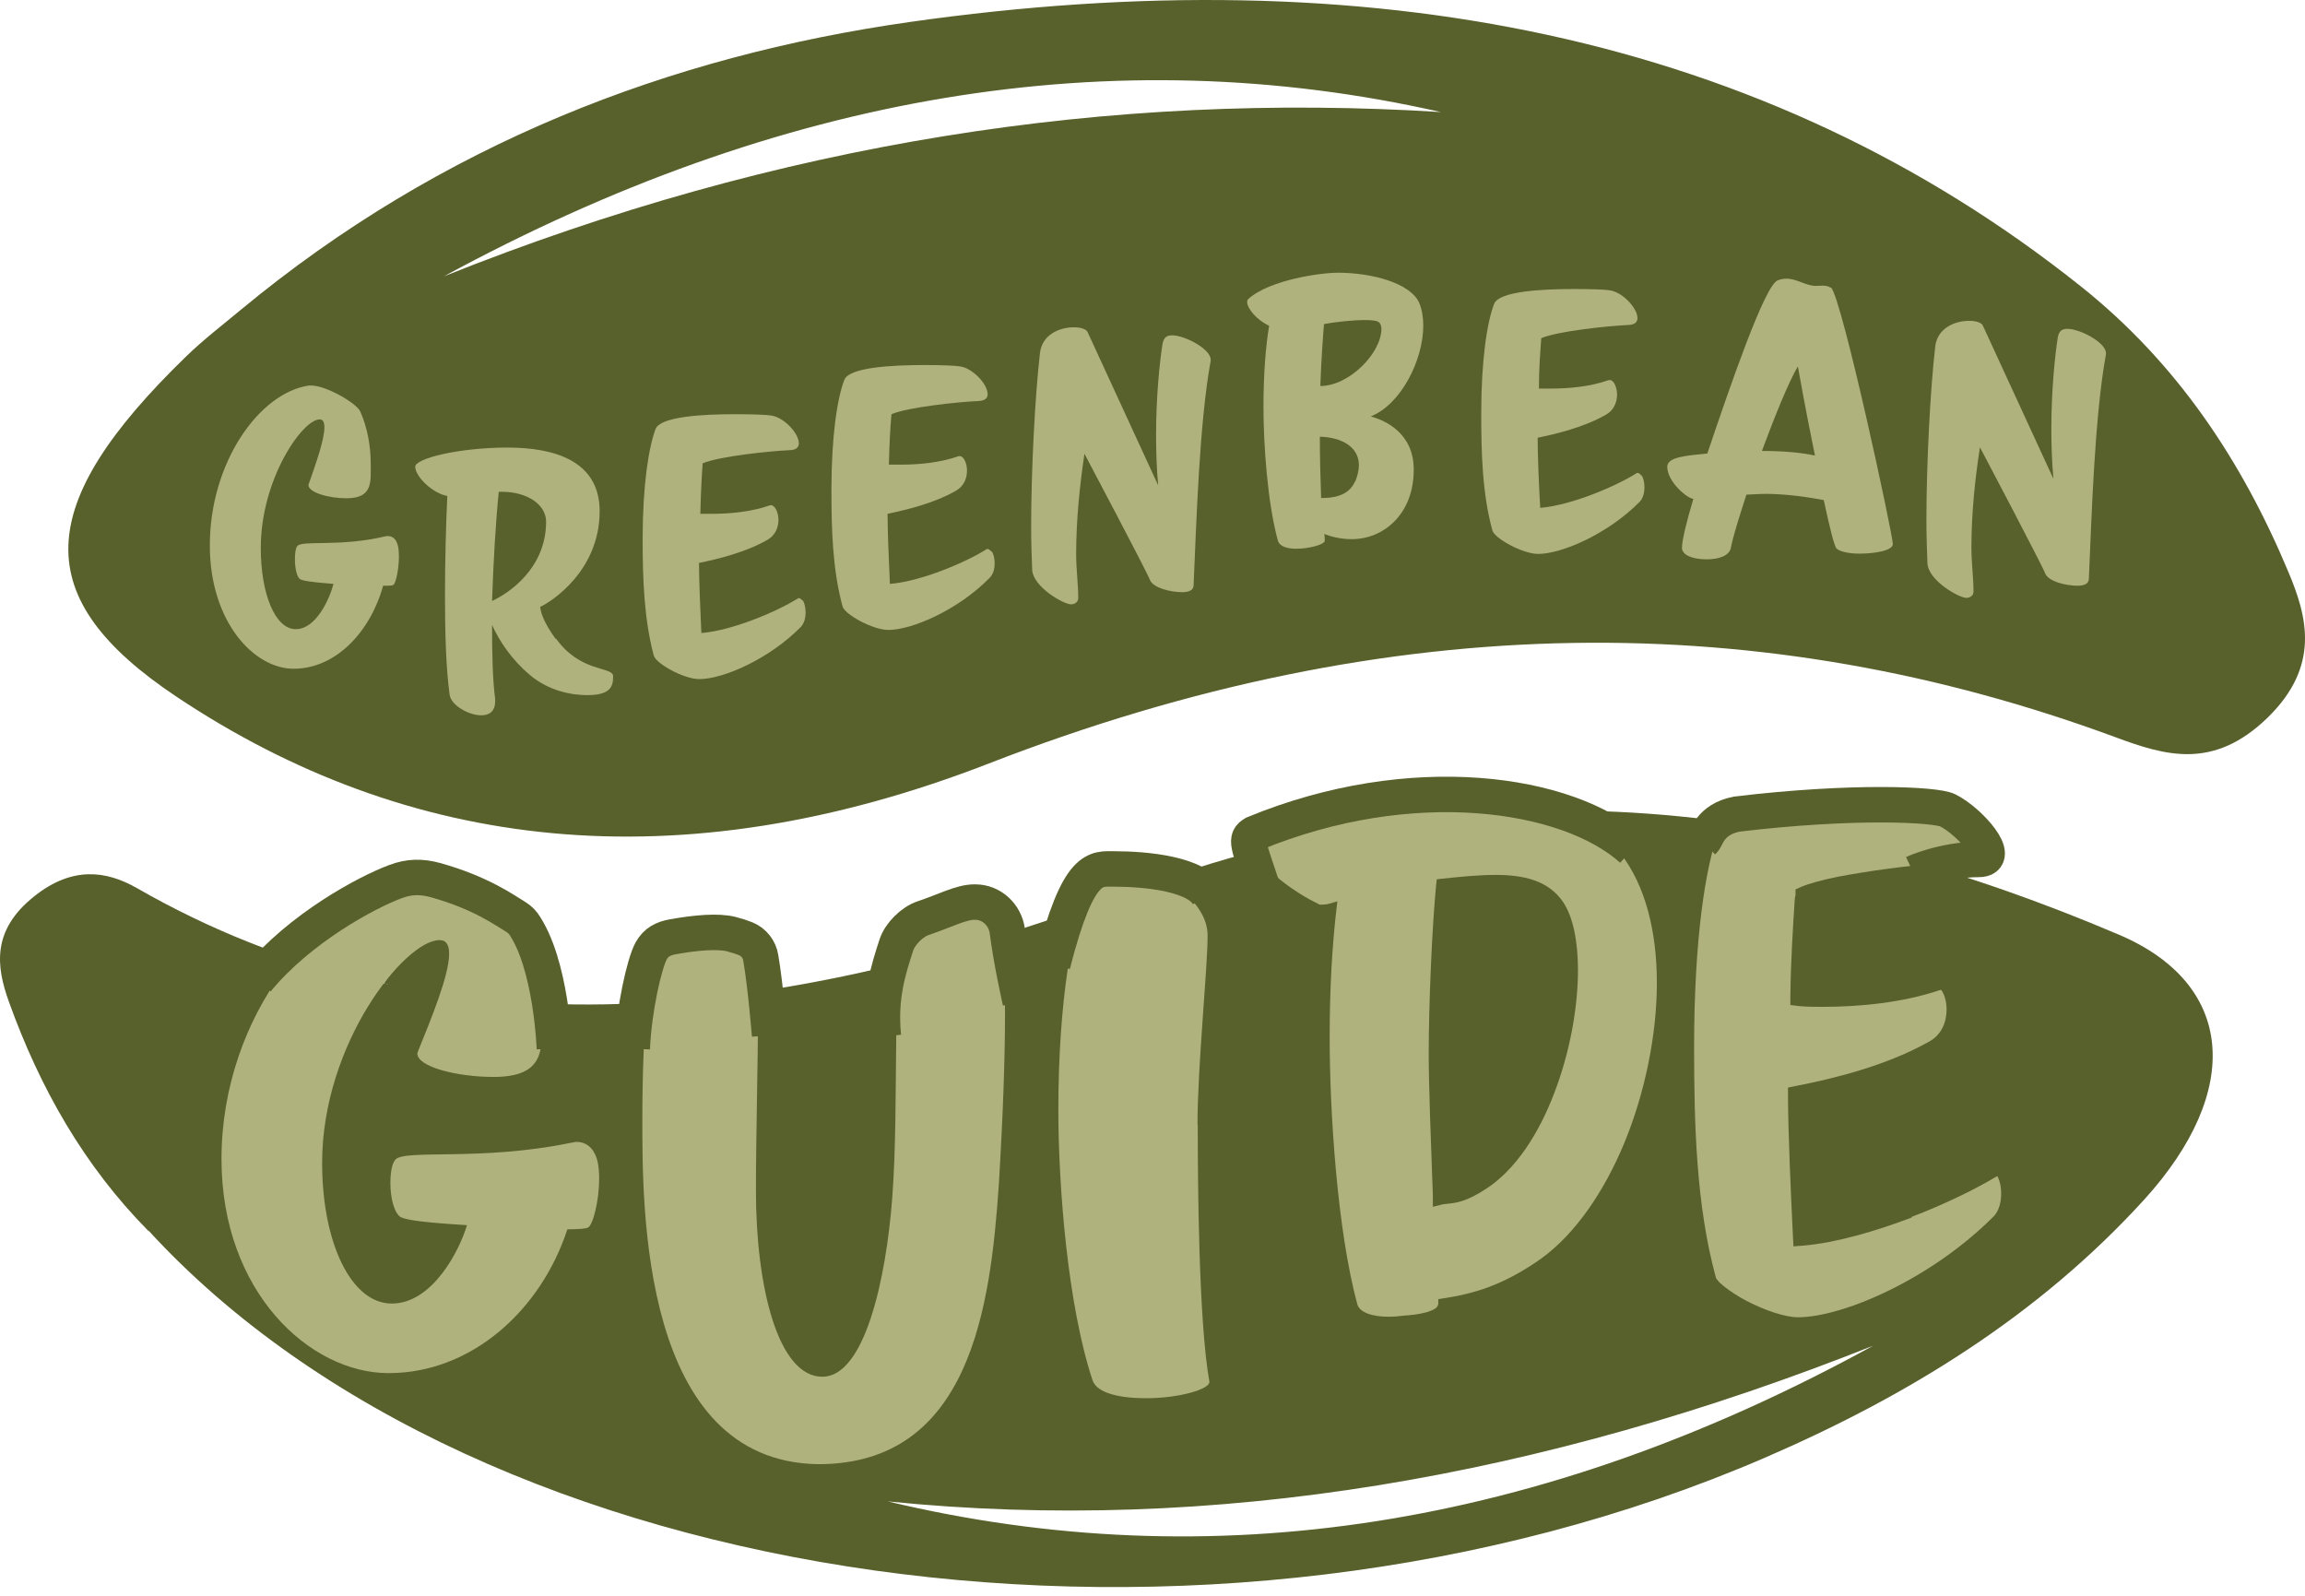 <svg width="65" height="45" viewBox="0 0 65 45" fill="none" xmlns="http://www.w3.org/2000/svg">
<path d="M6.785 8.741C12.453 4.043 18.894 1.585 25.642 0.622C38.56 -1.216 49.736 0.95 58.672 8.07C61.385 10.229 63.216 12.986 64.529 16.123C65.062 17.385 65.441 18.778 63.946 20.237C62.414 21.725 61.057 21.309 59.642 20.784C49.794 17.151 39.312 17.093 27.889 21.528C19.099 24.942 11.483 23.986 4.976 19.646C0.826 16.874 0.906 14.263 5.254 10.046C5.735 9.58 6.268 9.171 6.785 8.741ZM12.519 7.792C21.98 4.006 31.332 2.577 40.632 3.16C31.361 1.059 21.973 2.657 12.519 7.792Z" fill="#58602C"/>
<path d="M4.182 34.709C2.373 32.878 1.125 30.683 0.25 28.246C-0.1 27.269 -0.253 26.24 0.972 25.27C2.037 24.424 2.993 24.548 3.861 25.044C12.14 29.793 21.55 28.998 31.792 25.153C42.15 21.265 51.283 22.753 59.752 26.357C63.012 27.743 63.268 30.741 60.467 33.827C57.483 37.102 53.792 39.37 49.751 41.114C34.148 47.847 13.606 44.973 4.189 34.702L4.182 34.709ZM25.037 42.339C34.148 44.513 43.419 43.113 52.822 37.948C43.478 41.661 34.221 43.266 25.037 42.339Z" fill="#58602C"/>
<path d="M10.827 27.728L11.826 26.27L13.001 26.393L12.476 28.246L10.827 27.728Z" fill="#58602C"/>
<path d="M11.184 15.277C11.133 15.182 11.052 15.116 10.936 15.116C10.921 15.116 10.885 15.123 10.87 15.123C9.593 15.43 8.507 15.226 8.383 15.4C8.331 15.466 8.317 15.627 8.317 15.787C8.317 16.013 8.368 16.269 8.463 16.334C8.55 16.378 8.755 16.415 9.404 16.465C9.294 16.889 8.915 17.742 8.339 17.742C7.763 17.742 7.354 16.757 7.354 15.452C7.354 13.511 8.528 11.826 9.017 11.826C9.112 11.826 9.148 11.914 9.148 12.052C9.148 12.402 8.893 13.117 8.711 13.635C8.711 13.635 8.696 13.664 8.696 13.672C8.696 13.891 9.272 14.051 9.769 14.051C10.527 14.051 10.454 13.577 10.454 13.074C10.454 12.57 10.359 12.06 10.162 11.607C10.06 11.374 9.207 10.871 8.769 10.871H8.711C7.296 11.082 5.917 13.059 5.917 15.379C5.917 17.538 7.164 18.858 8.28 18.858C9.462 18.858 10.44 17.83 10.804 16.517C10.972 16.517 11.082 16.517 11.096 16.487C11.162 16.451 11.249 16.05 11.249 15.7C11.249 15.524 11.235 15.364 11.169 15.262L11.184 15.277Z" fill="#B0B27D"/>
<path d="M15.67 18.019C15.334 17.552 15.254 17.29 15.232 17.114C15.539 16.976 16.91 16.101 16.91 14.416C16.91 12.971 15.59 12.621 14.313 12.621C12.942 12.621 11.709 12.928 11.709 13.161C11.709 13.431 12.19 13.912 12.614 13.985C12.577 14.788 12.548 15.809 12.548 16.808C12.548 17.808 12.577 18.858 12.679 19.587C12.716 19.887 13.212 20.171 13.576 20.171C13.795 20.171 13.963 20.061 13.963 19.777V19.711C13.89 19.157 13.876 18.406 13.876 17.625C14.087 18.085 14.423 18.595 14.941 19.033C15.495 19.5 16.144 19.602 16.567 19.602C17.187 19.602 17.289 19.376 17.289 19.099V19.048C17.231 18.792 16.363 18.96 15.677 18.005L15.67 18.019ZM13.876 16.947C13.912 15.86 13.978 14.729 14.065 13.868H14.153C14.846 13.868 15.393 14.211 15.4 14.707C15.4 16.028 14.35 16.728 13.876 16.947Z" fill="#B0B27D"/>
<path d="M22.63 16.932C22.594 16.896 22.557 16.867 22.528 16.867H22.513C21.952 17.224 20.675 17.778 19.778 17.851C19.749 17.246 19.712 16.363 19.712 15.874C20.238 15.765 21.011 15.583 21.638 15.225C21.872 15.094 21.952 14.861 21.952 14.656C21.952 14.445 21.85 14.248 21.747 14.248H21.718C21.178 14.438 20.573 14.489 20.07 14.489C19.953 14.489 19.844 14.489 19.749 14.489C19.763 13.92 19.785 13.482 19.814 13.066C20.267 12.869 21.726 12.716 22.28 12.694C22.455 12.687 22.528 12.607 22.528 12.505C22.528 12.213 22.098 11.76 21.74 11.717C21.609 11.695 21.215 11.68 20.733 11.68C19.814 11.68 18.625 11.746 18.487 12.096C18.29 12.621 18.122 13.701 18.122 15.196C18.122 16.298 18.159 17.45 18.436 18.486C18.494 18.712 19.282 19.15 19.72 19.15C20.398 19.15 21.696 18.581 22.586 17.676C22.681 17.574 22.718 17.414 22.718 17.275C22.718 17.129 22.681 16.983 22.637 16.932H22.63Z" fill="#B0B27D"/>
<path d="M27.947 15.546C27.918 15.51 27.881 15.481 27.852 15.481H27.83C27.276 15.838 25.992 16.393 25.095 16.466C25.066 15.86 25.029 14.977 25.029 14.489C25.554 14.379 26.328 14.197 26.955 13.84C27.188 13.708 27.269 13.475 27.269 13.271C27.269 13.059 27.174 12.862 27.064 12.862H27.035C26.503 13.052 25.897 13.103 25.387 13.103C25.27 13.103 25.168 13.103 25.066 13.103C25.08 12.534 25.102 12.096 25.139 11.68C25.591 11.483 27.05 11.33 27.604 11.308C27.779 11.301 27.852 11.221 27.852 11.119C27.852 10.827 27.422 10.375 27.064 10.331C26.933 10.309 26.539 10.294 26.058 10.294C25.139 10.294 23.95 10.36 23.811 10.71C23.607 11.235 23.446 12.315 23.446 13.81C23.446 14.912 23.476 16.064 23.76 17.1C23.818 17.326 24.613 17.764 25.051 17.764C25.722 17.764 27.028 17.195 27.911 16.291C28.013 16.188 28.049 16.028 28.049 15.889C28.049 15.743 28.013 15.598 27.962 15.546H27.947Z" fill="#B0B27D"/>
<path d="M33.054 9.456C32.901 9.456 32.82 9.514 32.784 9.689C32.703 10.2 32.601 11.177 32.601 12.264C32.601 12.731 32.616 13.212 32.66 13.687C32.66 13.687 30.785 9.609 30.668 9.361C30.632 9.281 30.471 9.229 30.282 9.229C29.881 9.229 29.384 9.434 29.326 9.959C29.188 11.163 29.078 13.249 29.078 14.861C29.078 15.306 29.093 15.714 29.107 16.064C29.129 16.553 29.997 17.042 30.201 17.042C30.333 17.042 30.406 16.954 30.406 16.867C30.406 16.466 30.347 16.057 30.347 15.627C30.347 14.664 30.45 13.672 30.581 12.796C30.581 12.796 32.346 16.13 32.426 16.349C32.507 16.575 33.003 16.699 33.338 16.699C33.52 16.699 33.659 16.648 33.659 16.502C33.739 14.693 33.82 11.936 34.141 10.171V10.141C34.141 9.842 33.411 9.456 33.054 9.456Z" fill="#B0B27D"/>
<path d="M38.627 11.754C39.502 11.425 40.136 10.156 40.136 9.179C40.136 8.952 40.1 8.726 40.02 8.537C39.779 7.997 38.729 7.69 37.708 7.69C37.277 7.69 35.825 7.88 35.205 8.427C35.176 8.456 35.169 8.478 35.169 8.515C35.169 8.697 35.439 9.025 35.789 9.186C35.694 9.755 35.629 10.535 35.629 11.476C35.629 12.541 35.745 14.197 36.037 15.248C36.088 15.415 36.307 15.474 36.555 15.474C36.912 15.474 37.357 15.357 37.357 15.248C37.357 15.189 37.357 15.124 37.343 15.058C37.511 15.124 37.78 15.204 38.123 15.204C38.999 15.204 39.867 14.518 39.867 13.242C39.867 12.191 39.028 11.841 38.641 11.739L38.627 11.754ZM38.211 13.577C38.021 14.008 37.554 14.044 37.255 14.044C37.233 13.46 37.219 12.826 37.219 12.315C37.839 12.33 38.32 12.607 38.32 13.118C38.32 13.264 38.284 13.409 38.218 13.577H38.211ZM37.233 10.885C37.255 10.222 37.306 9.499 37.335 9.149L37.35 9.135C37.686 9.076 38.152 9.025 38.488 9.025C38.685 9.025 38.838 9.04 38.897 9.098C38.933 9.135 38.955 9.2 38.955 9.273C38.955 9.952 38.05 10.885 37.233 10.885Z" fill="#B0B27D"/>
<path d="M46.279 13.402C46.249 13.366 46.213 13.336 46.184 13.336H46.162C45.608 13.694 44.324 14.248 43.434 14.321C43.397 13.716 43.361 12.833 43.361 12.344C43.886 12.235 44.659 12.053 45.286 11.695C45.52 11.564 45.6 11.33 45.6 11.126C45.6 10.915 45.505 10.718 45.403 10.718H45.367C44.834 10.907 44.229 10.958 43.718 10.958C43.601 10.958 43.492 10.958 43.397 10.958C43.397 10.389 43.434 9.952 43.463 9.536C43.915 9.339 45.374 9.186 45.928 9.164C46.103 9.157 46.176 9.076 46.176 8.974C46.176 8.682 45.746 8.23 45.389 8.186C45.257 8.164 44.863 8.15 44.382 8.15C43.463 8.15 42.274 8.216 42.135 8.566C41.931 9.091 41.77 10.171 41.77 11.666C41.77 12.767 41.8 13.92 42.084 14.956C42.142 15.182 42.938 15.62 43.375 15.62C44.046 15.62 45.352 15.051 46.242 14.146C46.337 14.044 46.373 13.883 46.373 13.745C46.373 13.599 46.337 13.453 46.286 13.402H46.279Z" fill="#B0B27D"/>
<path d="M51.618 8.113C51.582 8.077 51.502 8.055 51.392 8.055C51.334 8.055 51.268 8.062 51.21 8.062C50.925 8.062 50.67 7.858 50.378 7.858C50.298 7.858 50.211 7.872 50.123 7.909C49.758 8.077 48.817 10.798 48.146 12.789C47.592 12.847 47.016 12.877 47.016 13.161C47.016 13.591 47.592 14.066 47.752 14.066C47.555 14.729 47.431 15.24 47.431 15.451C47.431 15.649 47.723 15.773 48.124 15.773C48.445 15.773 48.759 15.685 48.81 15.451C48.861 15.16 49.036 14.605 49.248 13.949C49.423 13.942 49.612 13.927 49.802 13.927C50.342 13.927 50.977 14.014 51.429 14.102C51.604 14.912 51.728 15.415 51.794 15.473C51.896 15.561 52.158 15.612 52.435 15.612C52.88 15.612 53.377 15.524 53.377 15.342C53.377 15.072 51.94 8.398 51.633 8.106L51.618 8.113ZM49.685 12.716C50.05 11.731 50.437 10.776 50.699 10.331C50.699 10.331 50.918 11.571 51.181 12.847C50.794 12.76 50.269 12.716 49.685 12.716Z" fill="#B0B27D"/>
<path d="M58.3 9.273C58.147 9.273 58.066 9.331 58.03 9.506C57.95 10.017 57.847 10.995 57.847 12.081C57.847 12.548 57.862 13.03 57.906 13.504C57.906 13.504 56.031 9.426 55.914 9.178C55.878 9.098 55.718 9.047 55.528 9.047C55.127 9.047 54.631 9.251 54.572 9.776C54.434 10.98 54.324 13.066 54.324 14.678C54.324 15.123 54.339 15.532 54.353 15.882C54.375 16.371 55.243 16.859 55.448 16.859C55.579 16.859 55.652 16.772 55.652 16.684C55.652 16.283 55.593 15.875 55.593 15.444C55.593 14.481 55.696 13.489 55.834 12.614C55.834 12.614 57.592 15.947 57.672 16.166C57.753 16.392 58.249 16.517 58.584 16.517C58.767 16.517 58.905 16.465 58.905 16.32C58.985 14.511 59.066 11.753 59.387 9.988V9.959C59.387 9.66 58.657 9.273 58.3 9.273Z" fill="#B0B27D"/>
<path d="M16.743 32.477C16.641 32.317 16.488 32.2 16.254 32.2C16.218 32.2 16.152 32.222 16.116 32.222C13.562 32.755 11.403 32.397 11.148 32.703C11.046 32.82 11.009 33.09 11.009 33.367C11.009 33.776 11.112 34.206 11.301 34.323C11.476 34.403 11.885 34.469 13.169 34.549C12.95 35.279 12.191 36.759 11.046 36.759C9.901 36.759 9.084 35.045 9.084 32.791C9.084 29.428 11.418 26.51 12.395 26.51C12.592 26.51 12.665 26.656 12.665 26.897C12.665 27.51 12.155 28.735 11.79 29.64C11.79 29.662 11.768 29.691 11.768 29.705C11.768 30.092 12.913 30.369 13.913 30.369C15.415 30.369 15.277 29.545 15.277 28.677C15.277 27.809 15.08 26.919 14.693 26.138C14.496 25.737 12.782 24.869 11.929 24.869H11.812C8.989 25.219 6.246 28.662 6.246 32.682C6.246 36.431 8.734 38.721 10.958 38.721C13.315 38.721 15.262 36.927 15.999 34.666C16.334 34.666 16.546 34.644 16.582 34.615C16.721 34.549 16.896 33.856 16.896 33.243C16.896 32.937 16.86 32.66 16.743 32.485V32.477Z" fill="#B0B27D"/>
<path d="M27.619 25.569C26.977 25.569 25.898 25.919 25.569 26.255C25.117 26.7 25.372 31.04 25.161 33.775C24.986 36.088 24.38 38.823 23.191 38.823C21.937 38.823 21.317 36.285 21.317 33.571C21.317 32.025 21.375 29.997 21.375 28.545C21.375 27.502 21.338 26.736 21.244 26.663C21.047 26.517 20.58 26.437 20.069 26.437C19.449 26.437 18.778 26.546 18.567 26.721C18.289 26.948 18.114 29.085 18.114 31.565C18.114 34.045 18.078 41.216 23.075 41.289C27.364 41.289 27.933 36.839 28.166 33.41C28.283 31.492 28.341 29.851 28.341 28.581C28.341 25.919 28.283 25.569 27.619 25.569Z" fill="#B0B27D"/>
<path d="M33.769 31.712C33.769 30.092 34.054 27.313 34.054 26.379C34.054 25.387 32.733 24.512 31.676 24.512C31.223 24.512 30.851 24.607 30.713 24.935C30.246 26 29.845 28.225 29.845 31.296C29.845 33.448 30.107 36.803 30.808 38.919C30.932 39.298 31.61 39.429 32.318 39.429C33.237 39.429 34.105 39.181 34.105 38.969C33.798 37.255 33.776 33.258 33.776 31.712H33.769Z" fill="#B0B27D"/>
<path d="M29.684 27.203C30.413 24.337 30.902 24.504 31.434 24.504C32.288 24.504 33.812 24.636 34.097 25.299" stroke="#58602C" stroke-miterlimit="10"/>
<path d="M45.687 24.052C46.402 24.964 46.723 26.27 46.723 27.721C46.723 29.173 46.388 30.814 45.811 32.215C45.235 33.615 44.411 34.804 43.462 35.49C42.361 36.27 41.508 36.489 40.698 36.613L40.559 36.635V36.774C40.559 36.774 40.545 36.847 40.486 36.89C40.421 36.934 40.326 36.978 40.217 37.007C40.005 37.065 39.764 37.087 39.655 37.095C39.655 37.095 39.64 37.095 39.633 37.095C39.458 37.117 39.312 37.131 39.159 37.131C38.933 37.131 38.721 37.102 38.553 37.036C38.393 36.971 38.305 36.883 38.276 36.781C37.707 34.68 37.496 31.339 37.496 29.246C37.496 27.86 37.569 26.656 37.685 25.657L37.714 25.416L37.488 25.482C37.394 25.511 37.306 25.511 37.218 25.511C37.204 25.511 37.189 25.496 37.16 25.482C37.102 25.453 37.029 25.416 36.934 25.365C36.744 25.263 36.504 25.11 36.263 24.934C36.022 24.752 35.781 24.548 35.606 24.336C35.431 24.118 35.329 23.906 35.329 23.702C35.329 23.702 35.336 23.665 35.402 23.607C35.468 23.549 35.577 23.476 35.73 23.41C36.029 23.264 36.46 23.118 36.97 22.987C37.999 22.724 39.341 22.527 40.589 22.527C41.654 22.527 42.697 22.6 43.594 22.834C44.491 23.067 45.228 23.447 45.695 24.052H45.687ZM40.406 33.827V34.031L40.61 33.98C40.683 33.958 40.756 33.951 40.837 33.943C41.063 33.921 41.354 33.885 41.901 33.528C42.748 32.98 43.397 31.959 43.827 30.829C44.265 29.698 44.498 28.421 44.498 27.356C44.498 26.569 44.367 25.861 44.075 25.431C43.66 24.825 42.959 24.672 42.179 24.672C41.705 24.672 41.179 24.723 40.647 24.781L40.516 24.796L40.501 24.927C40.384 26.102 40.289 28.334 40.289 29.712C40.289 30.588 40.348 32.134 40.406 33.717V33.834V33.827Z" fill="#B0B27D"/>
<path d="M53.908 34.315C54.864 33.95 55.746 33.513 56.323 33.163C56.33 33.177 56.359 33.228 56.388 33.323C56.417 33.418 56.432 33.542 56.432 33.666C56.432 33.907 56.366 34.14 56.235 34.286C55.367 35.161 54.302 35.884 53.288 36.38C52.267 36.883 51.319 37.146 50.706 37.146C50.334 37.146 49.765 36.949 49.254 36.686C49.006 36.555 48.787 36.409 48.62 36.278C48.539 36.212 48.474 36.154 48.437 36.102C48.415 36.081 48.401 36.059 48.394 36.044C48.386 36.029 48.386 36.022 48.386 36.022C47.832 33.994 47.773 31.718 47.773 29.523C47.773 26.532 48.087 24.409 48.481 23.417C48.503 23.352 48.605 23.242 48.889 23.14C49.152 23.038 49.51 22.958 49.933 22.899C50.772 22.783 51.807 22.746 52.727 22.746C53.646 22.746 54.47 22.783 54.703 22.819C54.98 22.855 55.323 23.06 55.608 23.352C55.746 23.49 55.863 23.643 55.936 23.789C56.016 23.935 56.045 24.059 56.045 24.139C56.045 24.183 56.038 24.19 56.031 24.19C56.016 24.205 55.958 24.234 55.812 24.249C55.25 24.278 54.229 24.366 53.244 24.497C52.748 24.562 52.26 24.643 51.829 24.723C51.406 24.811 51.034 24.905 50.779 25.015L50.633 25.08V25.241C50.618 25.285 50.618 25.321 50.611 25.365C50.56 26.167 50.502 27.021 50.487 28.1V28.341L50.728 28.37C50.939 28.392 51.158 28.392 51.392 28.392H51.399C52.413 28.392 53.638 28.283 54.733 27.911C54.747 27.925 54.776 27.954 54.798 28.013C54.856 28.122 54.893 28.29 54.893 28.465C54.893 28.808 54.762 29.173 54.404 29.37C53.193 30.055 51.691 30.42 50.64 30.624L50.421 30.668V30.887C50.421 31.879 50.502 33.659 50.56 34.87L50.575 35.147L50.852 35.125C51.785 35.045 52.901 34.717 53.916 34.33L53.908 34.315Z" fill="#B0B27D"/>
<path d="M35.606 25.037C35.183 23.761 35.103 23.659 35.366 23.505C39.808 21.674 44.221 22.331 46.023 23.958" stroke="#58602C" stroke-miterlimit="10"/>
<path d="M48.036 23.717C48.138 23.629 48.211 23.111 48.97 22.958C52.26 22.564 54.579 22.681 54.922 22.849C55.571 23.177 56.469 24.235 55.805 24.235C54.798 24.235 53.959 24.621 53.959 24.621" stroke="#58602C" stroke-miterlimit="10"/>
<path d="M24.913 29.231C24.796 28.13 25.058 27.32 25.277 26.649C25.379 26.335 25.722 25.992 26.036 25.89C26.663 25.679 27.101 25.438 27.48 25.438C27.488 25.438 27.495 25.438 27.502 25.438C27.969 25.438 28.348 25.803 28.407 26.262C28.516 27.138 28.771 28.246 28.771 28.246" stroke="#58602C" stroke-miterlimit="10"/>
<path d="M17.829 29.573C17.873 28.472 18.172 27.159 18.362 26.816C18.5 26.568 18.697 26.466 18.982 26.415C19.638 26.298 20.251 26.247 20.623 26.342C20.791 26.386 20.922 26.43 21.031 26.473C21.258 26.568 21.418 26.772 21.454 27.013C21.593 27.83 21.703 29.194 21.703 29.194" stroke="#58602C" stroke-miterlimit="10"/>
<path d="M7.245 27.641C8.456 26.168 10.345 25.161 11.148 24.862C11.534 24.716 11.877 24.709 12.278 24.818C13.562 25.175 14.233 25.671 14.518 25.839C14.591 25.883 14.707 25.971 14.751 26.036C15.554 27.174 15.634 29.574 15.634 29.574" stroke="#58602C" stroke-miterlimit="10"/>
</svg>
